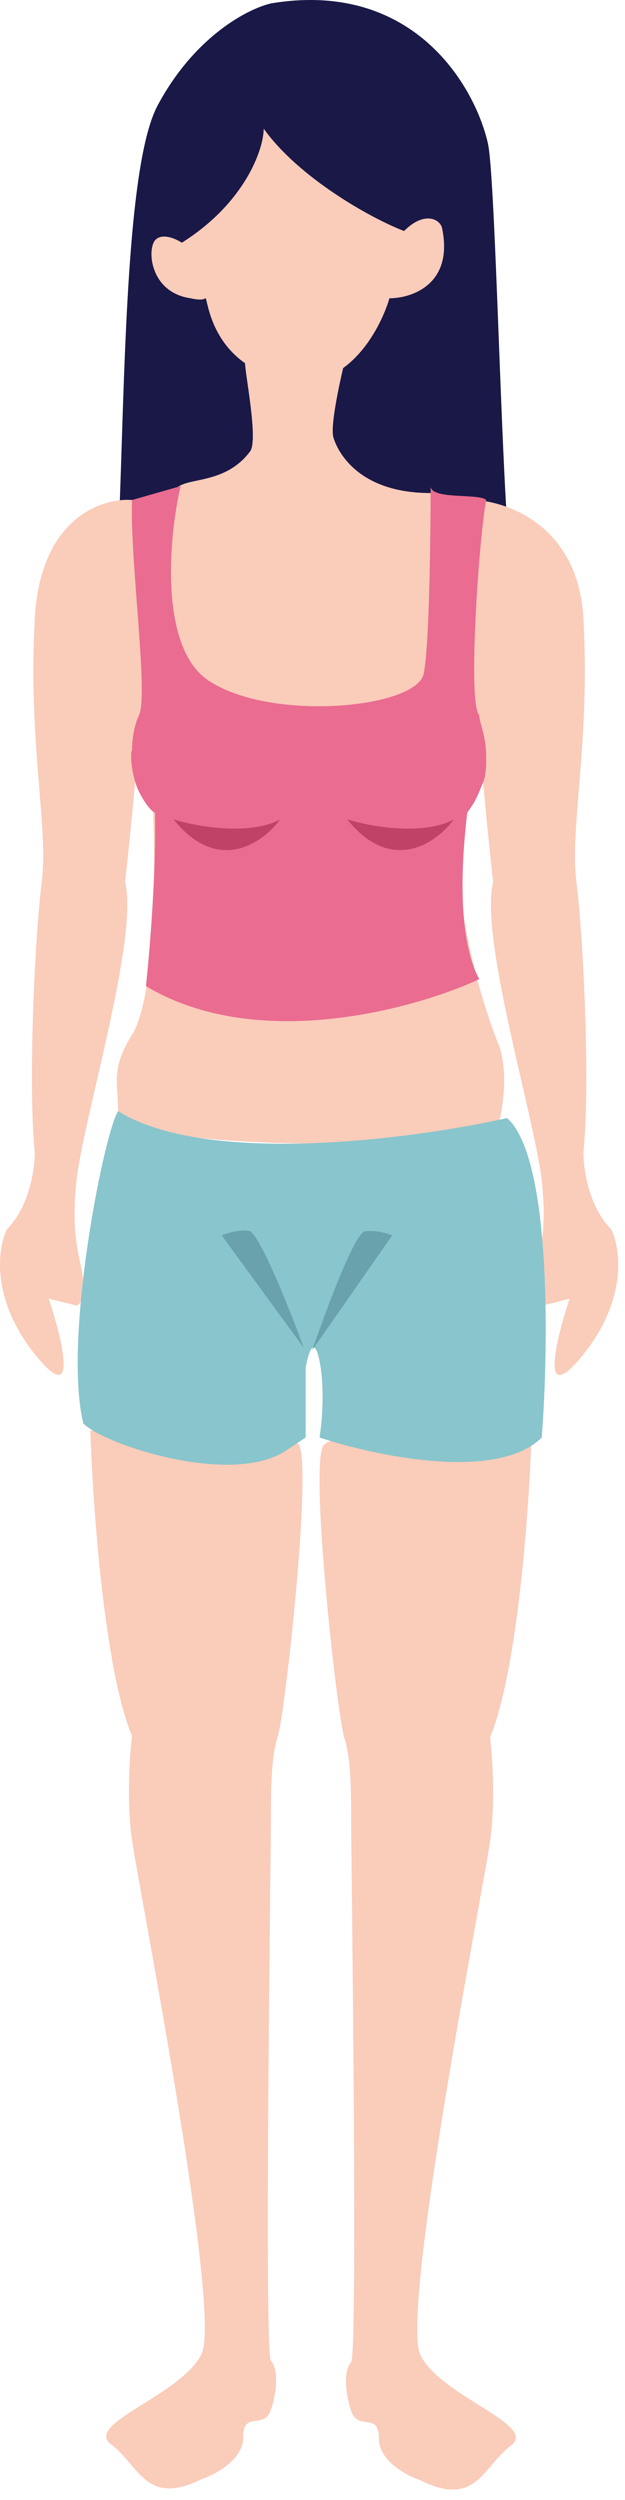 <svg width="45" height="180" viewBox="0 0 45 180" fill="none" xmlns="http://www.w3.org/2000/svg">
<path d="M9.506 125C7.506 120.2 6.672 108.333 6.506 103C11.172 102.833 20.706 102.8 21.506 104C22.506 105.5 20.506 123.5 20.006 125C19.506 126.5 19.506 129 19.506 131C19.506 133 19.006 169.5 19.506 170C20.006 170.5 20.006 172 19.506 173.5C19.006 175 17.506 173.5 17.506 175.5C17.506 177.1 15.506 178.167 14.506 178.5C10.506 180.5 10.006 177.5 8.006 176C6.006 174.5 13.006 172.5 14.506 169.5C16.006 166.5 10.006 136 9.506 132.5C9.106 129.7 9.339 126.333 9.506 125Z" fill="#FACCBA"/>
<path d="M35.282 125.085C37.282 120.285 38.115 108.418 38.282 103.085C33.615 102.918 24.082 102.885 23.282 104.085C22.282 105.585 24.282 123.585 24.782 125.085C25.282 126.585 25.282 129.085 25.282 131.085C25.282 133.085 25.782 169.585 25.282 170.085C24.782 170.585 24.782 172.085 25.282 173.585C25.782 175.085 27.282 173.585 27.282 175.585C27.282 177.185 29.282 178.251 30.282 178.585C34.282 180.585 34.782 177.585 36.782 176.085C38.782 174.585 31.782 172.585 30.282 169.585C28.782 166.585 34.782 136.085 35.282 132.585C35.682 129.785 35.448 126.418 35.282 125.085Z" fill="#FACCBA"/>
<path d="M11.342 7.606C14.037 2.553 17.939 0.588 19.553 0.237C29.828 -1.448 34.222 6.272 35.134 10.343C35.625 12.589 36.006 30 36.506 37.5C37.052 45.693 21.663 47.315 26.506 53C29.029 55.962 30.194 55.423 30.494 55.15C30.605 55.049 30.597 54.984 30.494 55.15C30.342 55.394 29.986 56.138 29.506 58C27.821 64.527 29.19 59.184 23.506 61.5C23.29 61.588 23.092 61.678 22.91 61.77C23.208 62.83 22.209 64.014 21.234 65.03C21.655 66.47 22.725 67.617 20.506 67.5C18.72 67.406 19.956 66.362 21.234 65.03C21.028 64.326 20.977 63.551 21.542 62.82C19.381 61.834 15.577 58.406 20.506 60C20.775 60.087 21.019 60.178 21.238 60.273C19.933 59.203 19.358 60.598 20.506 56.5C21.775 51.966 9.759 56.658 11.342 55C13.377 52.868 16.816 39.162 11.342 39.162C10.329 39.162 9.367 39.205 8.496 39.268C8.308 43.164 8.038 45.968 7.506 46.5C5.919 48.086 8.644 40.99 7.228 39.377C4.253 39.672 2.989 40.071 5.868 39.162C6.52 38.956 6.952 39.062 7.228 39.377C7.622 39.337 8.047 39.3 8.496 39.268C8.977 29.291 8.92 12.148 11.342 7.606Z" fill="#191847"/>
<path d="M2.506 44.5C2.906 37.3 7.339 35.833 9.506 36L10.506 51L10.006 52C10.006 54 9.339 60.5 9.006 63.5C10.006 67.5 6.006 80.5 5.506 85C5.006 89.5 6.006 91 6.006 92.5C6.006 93.7 5.672 94 5.506 94L3.506 93.5C4.506 96.5 5.706 101.5 2.506 97.5C-0.694 93.5 -0.161 89.833 0.506 88.5C2.106 86.9 2.506 84.167 2.506 83C2.006 78 2.506 67.5 3.006 63.5C3.506 59.5 2.006 53.5 2.506 44.5Z" fill="#FACCBA"/>
<path d="M42.005 44.512C41.605 37.312 35.672 35.833 33.506 36L34.006 51.012L34.506 52.012C34.506 54.012 35.172 60.512 35.506 63.512C34.506 67.512 38.506 80.512 39.006 85.012C39.506 89.512 38.506 91.012 38.506 92.512C38.506 93.712 38.839 94.012 39.006 94.012L41.006 93.512C40.006 96.512 38.806 101.512 42.005 97.512C45.205 93.512 44.672 89.846 44.006 88.512C42.406 86.912 42.005 84.179 42.005 83.012C42.505 78.012 42.005 67.512 41.505 63.512C41.005 59.512 42.505 53.512 42.005 44.512Z" fill="#FACCBA"/>
<path d="M18.007 32.5C18.61 31.691 17.642 26.927 17.642 26.108H24.8C24.8 26.108 23.713 30.5 24.007 31.5C24.3 32.5 25.787 35.5 31.007 35.5C34.507 35.5 33.007 47.549 33.007 49.5C33.007 49.922 31.005 63 36.007 75.5C36.448 77.076 36.344 78.816 36.007 80.5C35.505 83 8.507 83.041 8.507 80C8.507 78 7.944 77 9.507 74.5C12.007 70.5 11.082 51.358 10.007 51L12.507 35.5C12.858 34.166 16.007 35.178 18.007 32.5Z" fill="#FACCBA"/>
<path d="M9.507 36L13.006 35C12.172 38.5 11.408 46.6 15.008 49C19.508 52 30.008 51 30.508 48.5C31.008 46 31.008 35 31.008 35C31.008 36 34.507 35.5 35.008 36C34.508 38.5 33.645 50.651 34.506 51.5C34.506 52 35.006 53 35.006 54.5C35.006 56 34.885 56.079 34.506 57C34.215 57.706 34.006 58 33.645 58.5C33.116 62.87 33.059 67.844 34.508 70.5C29.841 72.667 18.508 75.8 10.508 71C10.829 67.996 11.234 62.727 11.162 58.5C11.006 58.5 10.506 58 10.006 57C9.506 56 9.34 54.324 9.506 54C9.506 53 9.756 52 10.006 51.5C10.713 50.086 9.341 40.333 9.507 36Z" fill="#EA6C90"/>
<path d="M13.091 17.476C17.638 14.612 18.986 10.738 18.986 9.264C21.512 12.801 26.706 15.721 29.092 16.633C30.566 15.159 31.689 15.791 31.829 16.423C32.672 20.465 29.654 21.476 28.04 21.476C27.338 23.862 24.839 28.382 20.46 27.371C14.985 26.108 14.985 21.265 14.775 21.476C14.607 21.644 14.003 21.546 13.722 21.476C10.774 21.055 10.564 17.897 11.196 17.265C11.701 16.76 12.669 17.195 13.091 17.476Z" fill="#FACCBA"/>
<path d="M6.006 102.5C4.506 96.5 7.506 81.5 8.506 80C14.906 84 29.839 82 36.506 80.5C39.706 83.3 39.506 97 39.006 103.5C35.806 106.7 27.006 104.833 23.006 103.5C23.172 102.5 23.406 100 23.006 98C22.606 96 22.172 97.5 22.006 98.5V103.5L20.506 104.5C16.506 107 7.506 104 6.006 102.5Z" fill="#89C5CC"/>
<path d="M12.506 59C14.119 59.5 17.911 60.2 20.175 59C18.952 60.667 15.706 63 12.506 59Z" fill="#C04367"/>
<path d="M25.006 59C26.619 59.5 30.411 60.2 32.675 59C31.452 60.667 28.206 63 25.006 59Z" fill="#C04367"/>
<path d="M21.879 97.054C21.879 97.054 18.832 88.735 17.91 88.618C16.988 88.501 15.967 88.95 15.967 88.95L21.879 97.054Z" fill="#69A1AC"/>
<path d="M22.479 97.214C22.479 97.214 25.356 88.793 26.279 88.656C27.202 88.518 28.237 88.946 28.237 88.946L22.479 97.214Z" fill="#69A1AC"/>
</svg>
